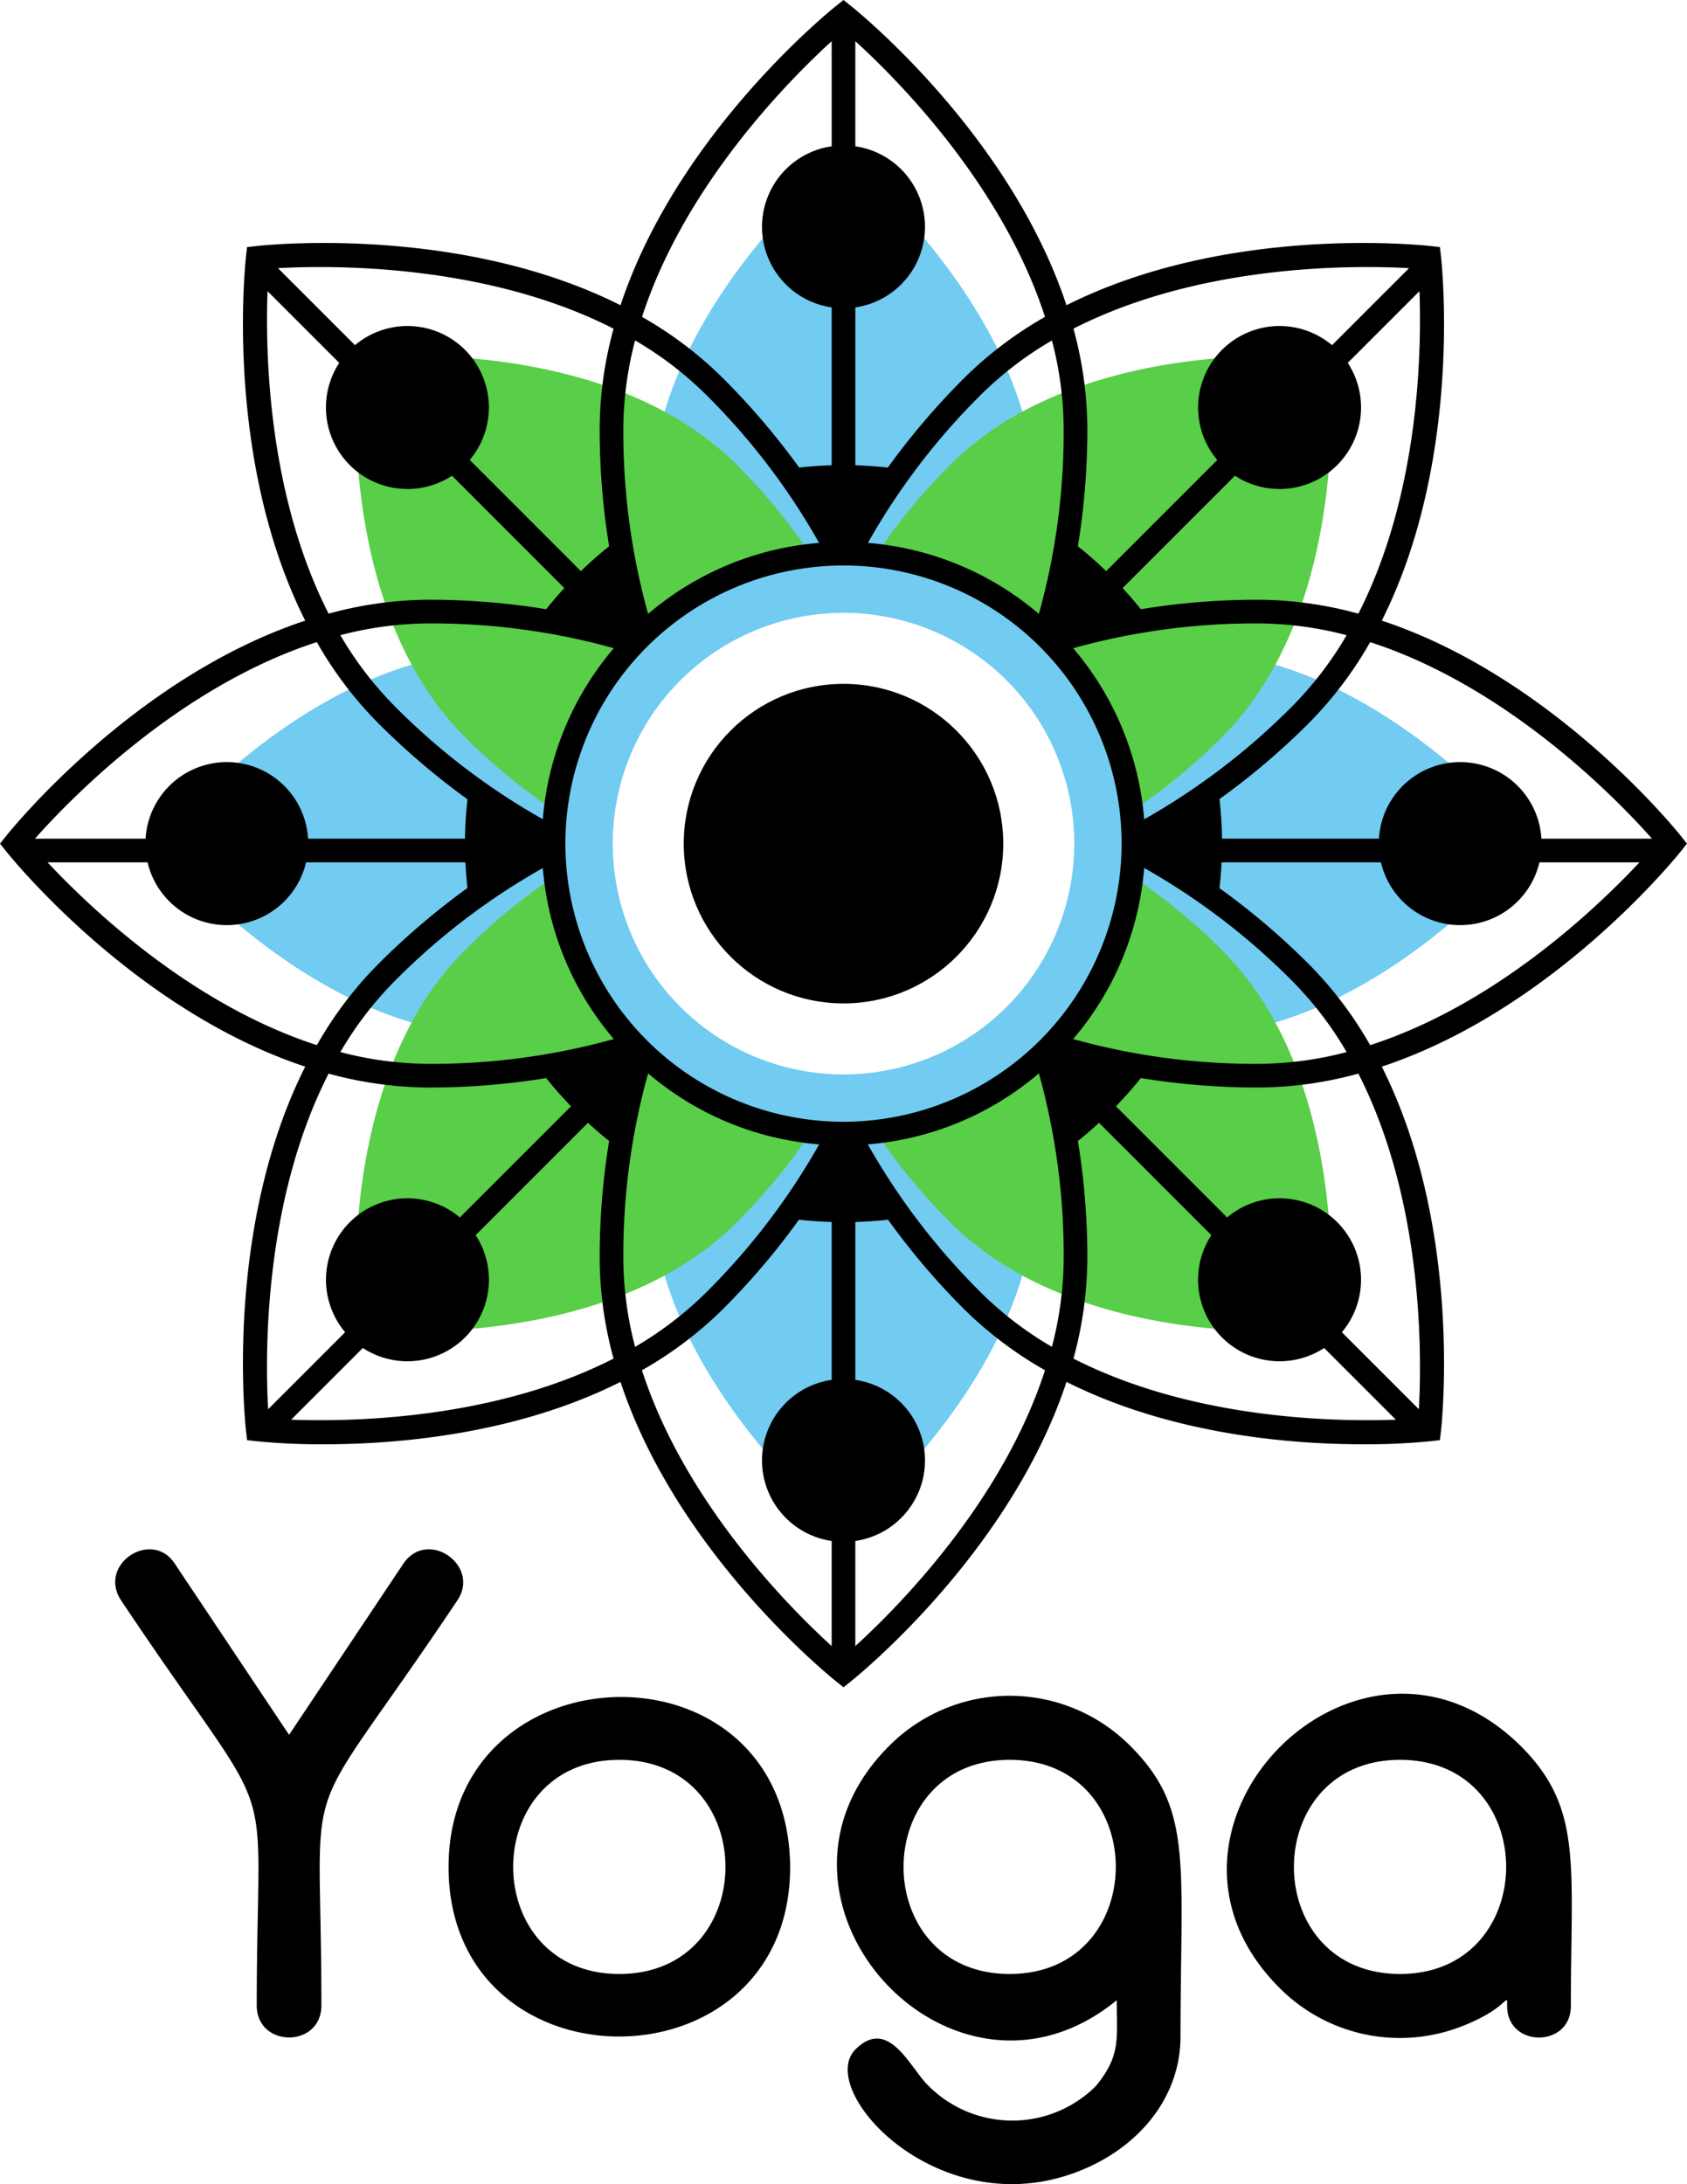 <svg id="Слой_1" data-name="Слой 1" xmlns="http://www.w3.org/2000/svg" viewBox="0 0 300 388.343"><defs><style>.cls-1{fill:#72cbf1;}.cls-2{fill:#59ce48;}</style></defs><title>logo Yoga_color</title><path d="M131.015,333.752l20.391,30.533,20.391-30.533c4.321-6.135,13.665.429,9.545,6.617-29.031,43.352-24.188,26.812-24.188,72.02,0,7.628-11.498,7.582-11.498,0,0-45.209,4.827-28.677-24.134-72.02C117.342,333.984,126.888,327.699,131.015,333.752Zm109.497,54.017c0,40.128-60.741,40.297-60.741,0C179.771,348.29,240.153,346.689,240.511,387.769ZM210.141,368.733c-25.179,0-25.175,38.072,0,38.072C235.306,406.805,235.293,368.733,210.141,368.733Zm88.453,42.736c-29.384,24.088-67.618-18.07-40.512-45.176a30.244,30.244,0,0,1,42.954,0c11.193,11.193,8.894,20.725,8.894,51.628,0,10.307-6.673,18.582-15.701,22.915-25.893,12.403-49.62-13.234-42.057-20.663,5.892-5.803,9.688,3.387,12.908,6.481a21.052,21.052,0,0,0,29.773.108C299.336,421.303,298.593,418.43,298.593,411.469ZM279.559,368.733c-25.151,0-25.194,38.072,0,38.072C304.685,406.805,304.733,368.733,279.559,368.733Zm88.452,43.766c0-2.79.369.556-8.839,3.904a30.186,30.186,0,0,1-31.673-7.159c-28.324-28.324,14.197-71.367,42.954-42.952,11.029,11.029,8.894,20.919,8.894,46.206C379.346,419.984,368.011,419.963,368.011,412.499ZM348.977,368.733c-25.151,0-25.194,38.072,0,38.072C374.102,406.805,374.15,368.733,348.977,368.733Z" transform="translate(-100 -55.829)"/><path class="cls-1" d="M217.835,165.549a104.803,104.803,0,0,1-2.033-20.772c0-33.715,34.198-61.046,34.198-61.046s34.198,27.331,34.198,61.046a104.803,104.803,0,0,1-2.033,20.772,51.507,51.507,0,0,0-64.329,0ZM198.443,205.829a51.325,51.325,0,0,1,11.28-32.168,104.806,104.806,0,0,0-20.771-2.033c-33.715,0-61.046,34.198-61.046,34.198s27.331,34.198,61.046,34.198a104.81,104.81,0,0,0,20.766-2.033A51.324,51.324,0,0,1,198.443,205.829ZM250,257.386a51.325,51.325,0,0,1-32.166-11.278,104.802,104.802,0,0,0-2.033,20.765c0,33.715,34.198,61.046,34.198,61.046s34.198-27.331,34.198-61.046a104.802,104.802,0,0,0-2.033-20.765A51.325,51.325,0,0,1,250,257.386ZM311.048,171.627a104.806,104.806,0,0,0-20.771,2.033,51.507,51.507,0,0,1,.005,64.33,104.81,104.81,0,0,0,20.766,2.033c33.715,0,61.046-34.198,61.046-34.198S344.763,171.627,311.048,171.627Z" transform="translate(-100 -55.829)"/><path class="cls-2" d="M182.651,186.84c-23.84-23.84-18.985-67.348-18.985-67.348s43.508-4.856,67.348,18.985a104.804,104.804,0,0,1,13.247,16.121,51.565,51.565,0,0,0-45.492,45.487A104.812,104.812,0,0,1,182.651,186.84ZM301.231,200.084a104.812,104.812,0,0,0,16.118-13.245c23.84-23.84,18.985-67.348,18.985-67.348s-43.508-4.856-67.348,18.985a104.804,104.804,0,0,0-13.247,16.121A51.565,51.565,0,0,1,301.231,200.084Zm.001,11.482a51.565,51.565,0,0,1-45.488,45.493,104.811,104.811,0,0,0,13.242,16.114c23.84,23.84,67.348,18.985,67.348,18.985s4.855-43.508-18.985-67.348A104.811,104.811,0,0,0,301.232,211.567Zm-102.463,0a104.811,104.811,0,0,0-16.117,13.244c-23.84,23.84-18.985,67.348-18.985,67.348s43.508,4.855,67.348-18.985a104.811,104.811,0,0,0,13.242-16.114A51.565,51.565,0,0,1,198.768,211.567Z" transform="translate(-100 -55.829)"/><path class="cls-1" d="M250,154.272a51.557,51.557,0,1,0,51.557,51.557A51.557,51.557,0,0,0,250,154.272Zm0,92.592a41.035,41.035,0,1,1,41.035-41.035A41.035,41.035,0,0,1,250,246.864Z" transform="translate(-100 -55.829)"/><circle cx="150" cy="150" r="28.409"/><path d="M398.95,204.514c-1.116-1.396-22.948-28.319-53.225-38.337,14.325-28.492,10.724-62.967,10.527-64.744l-.187-1.672-1.671-.186c-1.775-.197-36.25-3.798-64.743,10.527C279.634,79.827,252.71,57.995,251.314,56.879L250,55.829l-1.314,1.05c-1.396,1.116-28.319,22.948-38.336,53.225-28.492-14.327-62.97-10.727-64.744-10.527l-1.672.186-.186,1.672c-.199,1.776-3.798,36.252,10.527,64.744-30.277,10.017-52.109,36.941-53.225,38.337L100,205.829l1.05,1.314c1.116,1.396,22.948,28.32,53.225,38.337C139.95,273.972,143.549,308.447,143.748,310.223l.186,1.671,1.672.187a116.267,116.267,0,0,0,11.985.545c12.933,0,34.119-1.724,52.752-11.092,10.012,30.287,36.946,52.129,38.343,53.245L250,355.829l1.314-1.05c1.396-1.116,28.331-22.958,38.343-53.245,18.634,9.369,39.82,11.091,52.752,11.091a116.334,116.334,0,0,0,11.985-.545l1.671-.187.187-1.671c.197-1.776,3.797-36.251-10.527-64.743,30.277-10.018,52.108-36.941,53.224-38.337L400,205.829Zm-5.173.433H374.113a14.473,14.473,0,0,0-28.895,0H317.312a68.799,68.799,0,0,0-.452-7.04,128.196,128.196,0,0,0,15.884-13.496,68.376,68.376,0,0,0,10.911-14.409C368.416,178.026,387.868,198.275,393.777,204.947ZM250,255.281a49.453,49.453,0,1,1,49.453-49.453A49.509,49.509,0,0,1,250,255.281Zm-40.846-84.197a53.413,53.413,0,0,0-12.625,30.402,119.983,119.983,0,0,1-26.297-20.051,62.868,62.868,0,0,1-9.704-12.669,62.946,62.946,0,0,1,15.819-2.093A120.617,120.617,0,0,1,209.154,171.084Zm-12.625,39.087a53.413,53.413,0,0,0,12.625,30.403,120.615,120.615,0,0,1-32.808,4.412,62.867,62.867,0,0,1-15.821-2.097,62.947,62.947,0,0,1,9.706-12.667A120.001,120.001,0,0,1,196.529,210.171Zm106.942-8.667a53.414,53.414,0,0,0-12.626-30.42,120.616,120.616,0,0,1,32.807-4.411,62.869,62.869,0,0,1,15.818,2.096,62.864,62.864,0,0,1-9.702,12.666A120.628,120.628,0,0,1,303.472,201.504Zm-12.627,39.07a53.413,53.413,0,0,0,12.626-30.419,120.661,120.661,0,0,1,26.297,20.067,62.866,62.866,0,0,1,9.704,12.67,62.941,62.941,0,0,1-15.82,2.094A120.619,120.619,0,0,1,290.845,240.574Zm50.714-75.636a68.385,68.385,0,0,0-17.906-2.474,128.47,128.47,0,0,0-20.783,1.685c-1.025-1.299-2.113-2.544-3.229-3.763l19.973-19.974a14.493,14.493,0,0,0,20.061-20.061L352.425,107.601C352.828,118.671,352.326,143.845,341.559,164.938Zm1.549-61.628c3.068,0,5.609.096,7.458.199L336.872,117.203a14.482,14.482,0,0,0-20.406,20.406l-19.765,19.765c-1.604-1.547-3.268-3.032-5.02-4.415a128.487,128.487,0,0,0,1.685-20.784,68.38,68.38,0,0,0-2.475-17.909C309.177,104.932,330.535,103.31,343.108,103.31Zm-53.951,28.866a120.615,120.615,0,0,1-4.412,32.808,53.413,53.413,0,0,0-30.403-12.625,120.001,120.001,0,0,1,20.051-26.297,62.85,62.85,0,0,1,12.672-9.695A62.937,62.937,0,0,1,289.157,132.176Zm-3.325-20.005a68.383,68.383,0,0,0-14.414,10.915,130.809,130.809,0,0,0-13.538,15.878c-1.901-.222-3.831-.344-5.775-.409V110.485a14.473,14.473,0,0,0,0-28.644V63.151C259.751,70.117,278.251,88.755,285.832,112.171ZM247.896,63.154V81.841a14.473,14.473,0,0,0,0,28.644v28.07c-1.944.065-3.873.187-5.774.409a130.806,130.806,0,0,0-13.539-15.878,68.377,68.377,0,0,0-14.409-10.913C221.756,88.774,240.249,70.127,247.896,63.154Zm-34.955,53.204a62.865,62.865,0,0,1,12.666,9.703,119.983,119.983,0,0,1,20.051,26.297,53.413,53.413,0,0,0-30.402,12.625,120.617,120.617,0,0,1-4.411-32.807A62.864,62.864,0,0,1,212.94,116.358Zm-3.831-2.088a68.381,68.381,0,0,0-2.474,17.905,128.494,128.494,0,0,0,1.685,20.783c-1.752,1.383-3.416,2.869-5.021,4.416l-19.765-19.765a14.482,14.482,0,0,0-20.406-20.406l-13.695-13.695C158.869,102.982,186.366,102.66,209.109,114.27ZM147.574,107.6l12.751,12.751a14.493,14.493,0,0,0,20.061,20.061l19.973,19.974c-1.116,1.219-2.204,2.464-3.23,3.763a128.481,128.481,0,0,0-20.783-1.685,68.382,68.382,0,0,0-17.906,2.474C147.674,143.845,147.171,118.669,147.574,107.6Zm8.768,62.397A68.378,68.378,0,0,0,167.257,184.411a130.807,130.807,0,0,0,15.878,13.539,68.827,68.827,0,0,0-.446,6.997h-27.906a14.473,14.473,0,0,0-28.895,0H106.22C112.124,198.275,131.564,178.019,156.342,169.997Zm-47.885,39.159h17.784a14.477,14.477,0,0,0,28.186,0h28.337c.08,1.53.195,3.05.371,4.552a130.809,130.809,0,0,0-15.878,13.538,68.378,68.378,0,0,0-10.912,14.41C134.123,234.455,116.181,217.405,108.457,209.156Zm49.98,37.564a68.384,68.384,0,0,0,17.91,2.475,128.468,128.468,0,0,0,20.784-1.685c1.383,1.752,2.868,3.416,4.415,5.02L181.781,272.294a14.482,14.482,0,0,0-20.406,20.406l-13.696,13.696C147.149,296.967,146.814,269.473,158.437,246.719Zm-6.664,61.535,12.751-12.751a14.493,14.493,0,0,0,20.061-20.061l19.974-19.974c1.219,1.116,2.464,2.204,3.763,3.229a128.483,128.483,0,0,0-1.685,20.783,68.383,68.383,0,0,0,2.474,17.907C188.017,308.157,162.843,308.659,151.773,308.254Zm59.071-28.773a120.617,120.617,0,0,1,4.411-32.807,53.414,53.414,0,0,0,30.419,12.626,120.629,120.629,0,0,1-20.068,26.297,62.866,62.866,0,0,1-12.669,9.705A62.94,62.94,0,0,1,210.844,279.482Zm3.316,19.979a68.307,68.307,0,0,0,14.422-10.888,128.457,128.457,0,0,0,13.503-15.884c1.913.224,3.854.348,5.81.413v28.07a14.473,14.473,0,0,0,0,28.644V348.506C240.246,341.537,221.736,322.887,214.16,299.461Zm37.944,49.043V329.817a14.473,14.473,0,0,0,0-28.644v-28.07c1.957-.065,3.899-.189,5.812-.413a128.5,128.5,0,0,0,13.501,15.884,68.31,68.31,0,0,0,14.419,10.886C278.258,322.87,259.754,341.529,252.104,348.503Zm34.956-53.203a62.863,62.863,0,0,1-12.667-9.703,120.634,120.634,0,0,1-20.067-26.297,53.414,53.414,0,0,0,30.419-12.626,120.619,120.619,0,0,1,4.412,32.808A62.866,62.866,0,0,1,287.06,295.301Zm3.831,2.088a68.381,68.381,0,0,0,2.474-17.907,128.487,128.487,0,0,0-1.685-20.784c1.299-1.025,2.543-2.113,3.762-3.229l19.974,19.974a14.493,14.493,0,0,0,20.061,20.061L348.227,308.254C337.155,308.657,311.982,308.154,290.892,297.388Zm61.427,9.006L338.625,292.701A14.482,14.482,0,0,0,318.219,272.294l-19.765-19.765c1.547-1.604,3.032-3.268,4.416-5.02a128.487,128.487,0,0,0,20.784,1.685,68.383,68.383,0,0,0,17.906-2.474C353.169,269.464,352.844,296.962,352.319,306.395Zm-8.66-64.734a68.377,68.377,0,0,0-10.914-14.414,128.473,128.473,0,0,0-15.885-13.502c.177-1.515.295-3.046.376-4.589H345.573a14.477,14.477,0,0,0,28.186,0H391.547C383.829,217.406,365.895,234.461,343.659,241.661Z" transform="translate(-100 -55.829)"/></svg>